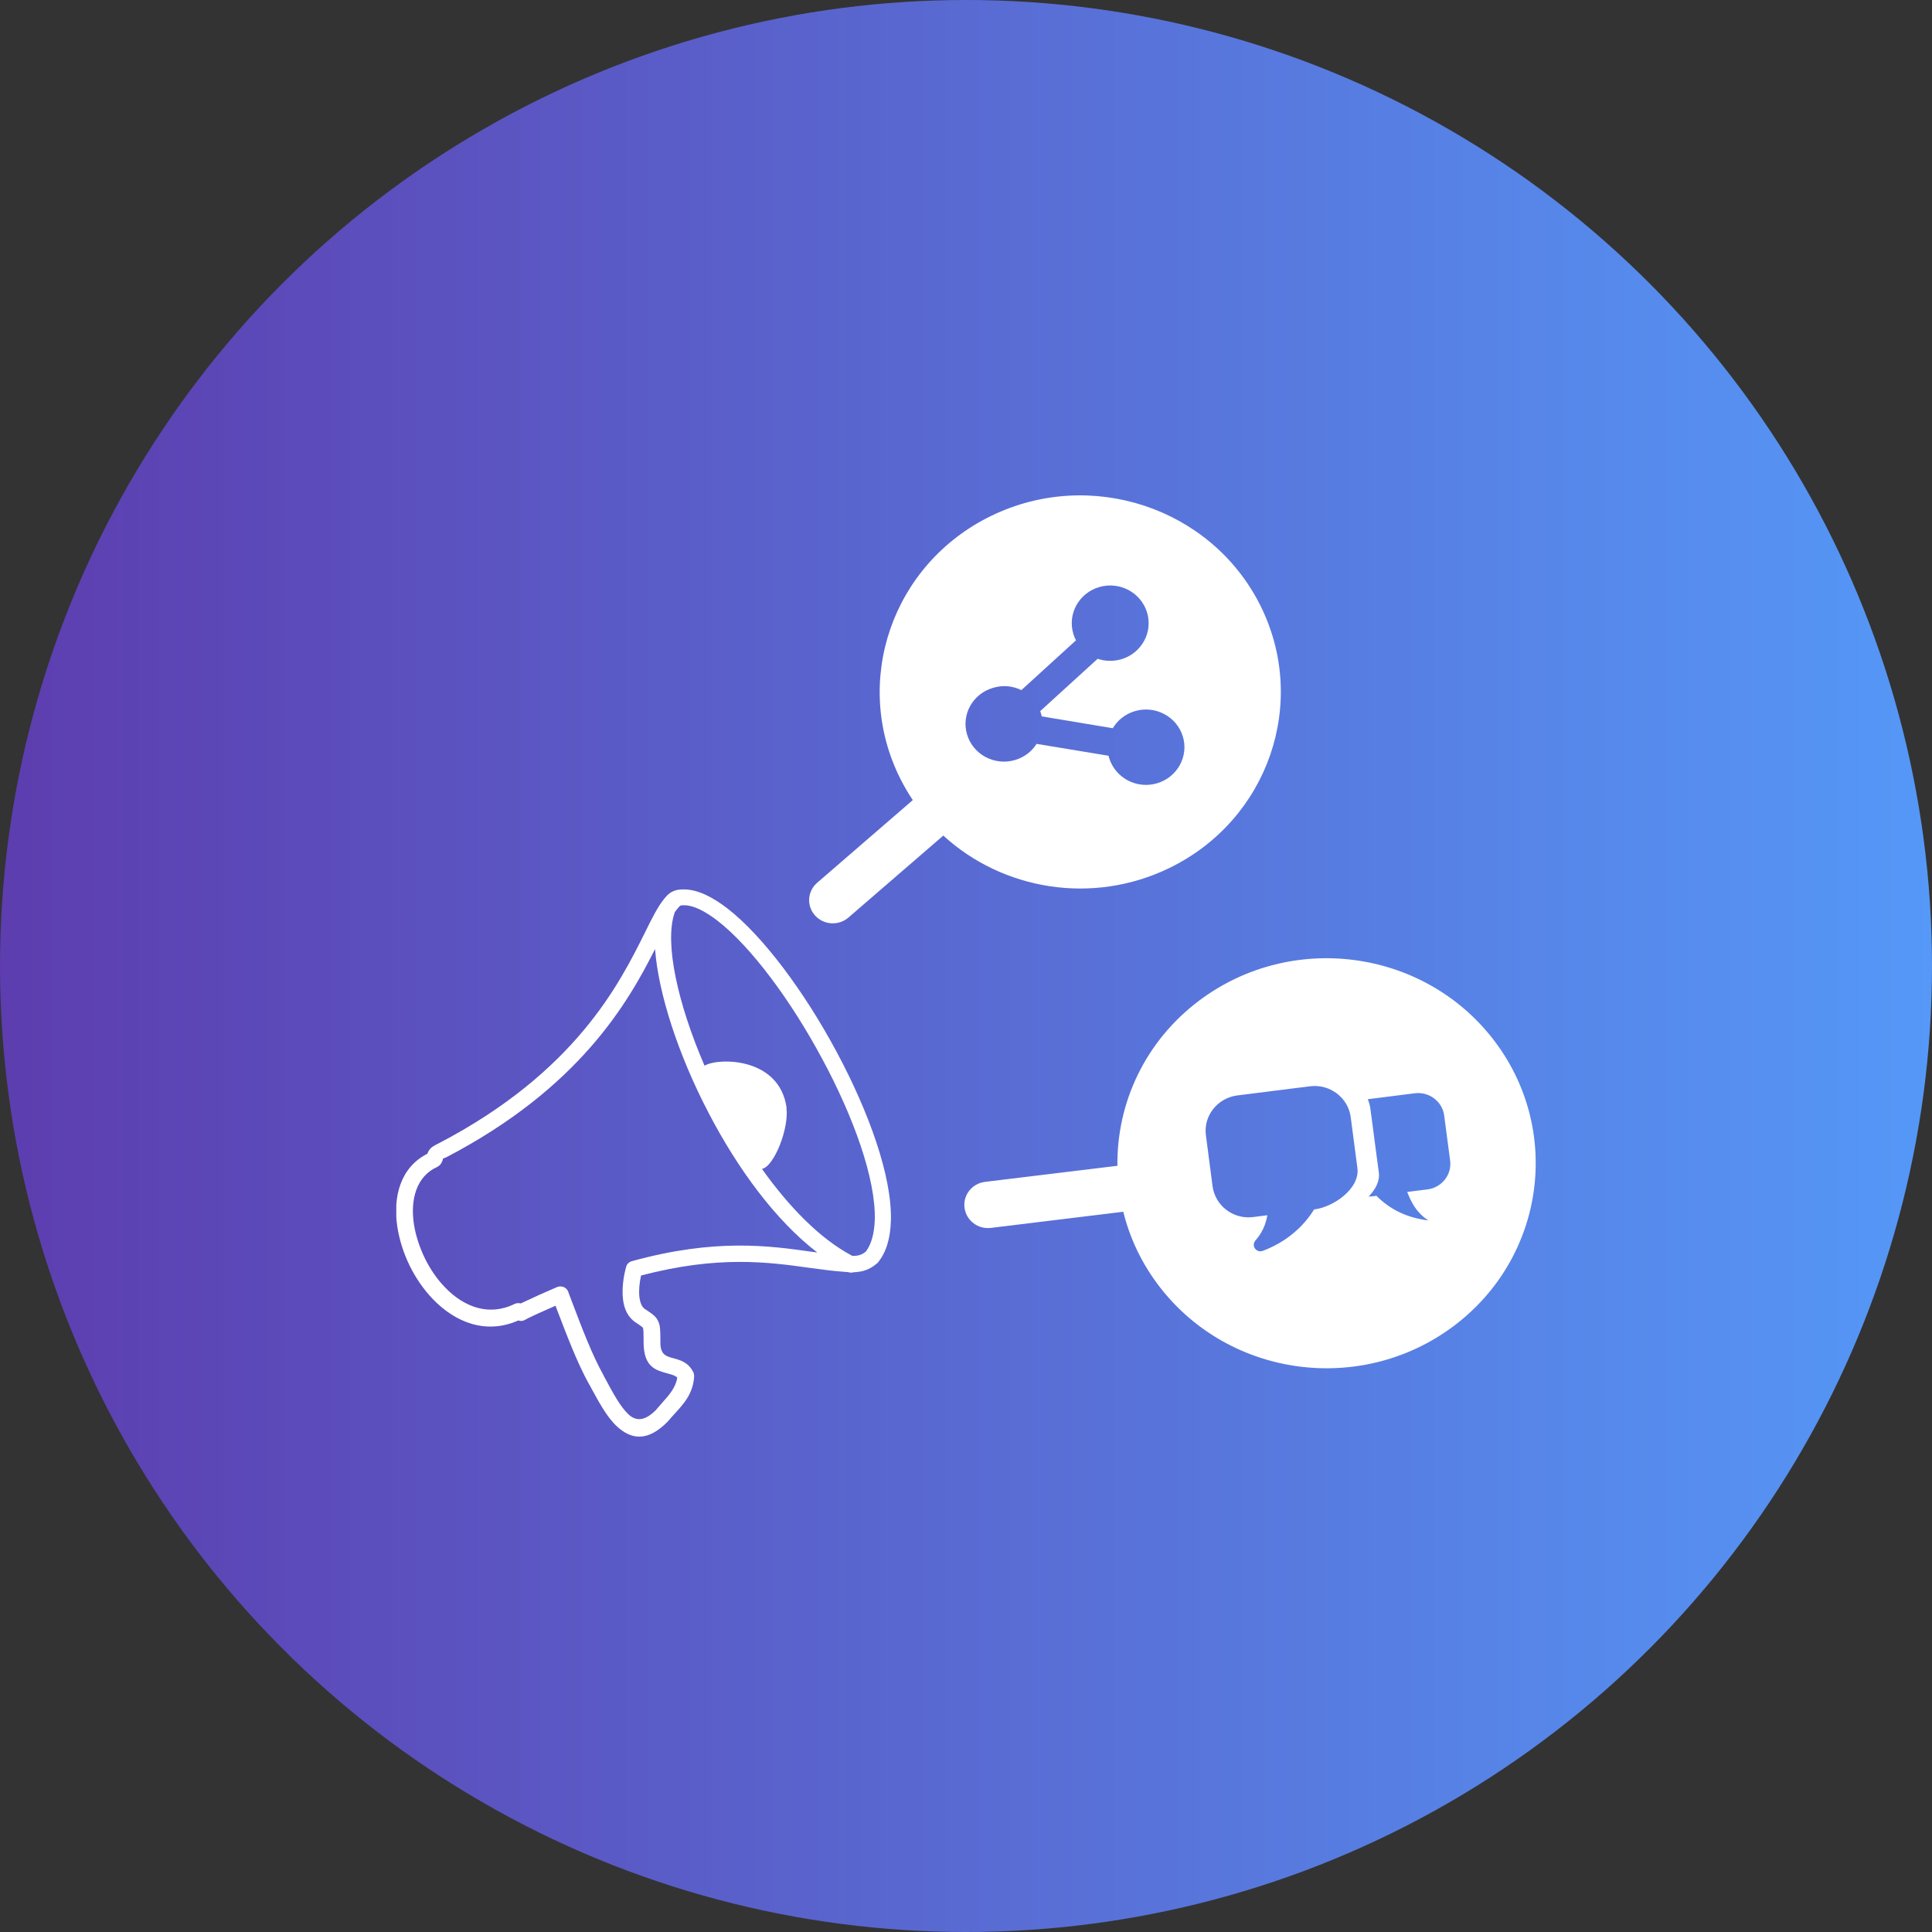 <svg width="39" height="39" viewBox="0 0 39 39" fill="none" xmlns="http://www.w3.org/2000/svg">
<rect x="0" y="0" width="39" height="39" fill="#333333" stroke="none"/>
<circle cx="19.5" cy="19.5" r="19.5" fill="url(#paint0_linear_2502_7104)"/>
<g clip-path="url(#clip0_2502_7104)">
<path fill-rule="evenodd" clip-rule="evenodd" d="M24.217 20.191C26.072 18.806 28.721 19.154 30.136 20.972C31.549 22.79 31.193 25.386 29.338 26.773C27.483 28.158 24.835 27.809 23.42 25.991C23.055 25.522 22.808 25.001 22.675 24.461L20.008 24.786C19.746 24.821 19.506 24.641 19.471 24.384C19.435 24.128 19.618 23.893 19.88 23.858L22.557 23.533C22.54 22.267 23.115 21.014 24.217 20.191ZM20.01 10.413C22.012 9.44 24.442 10.244 25.434 12.207C26.426 14.17 25.606 16.551 23.603 17.523C22.048 18.277 20.238 17.964 19.042 16.867L17.129 18.52C16.932 18.692 16.631 18.675 16.455 18.483C16.279 18.29 16.296 17.995 16.493 17.822L18.426 16.151C18.336 16.017 18.254 15.876 18.179 15.729C17.187 13.766 18.007 11.385 20.01 10.413ZM8.828 23.555C8.405 23.744 8.279 24.214 8.356 24.715C8.392 24.944 8.468 25.175 8.575 25.397C8.684 25.619 8.822 25.823 8.987 25.991C9.363 26.38 9.867 26.578 10.387 26.322C10.428 26.303 10.471 26.3 10.509 26.312C10.518 26.309 10.524 26.303 10.537 26.3C10.67 26.239 10.789 26.184 10.898 26.133C11.021 26.078 11.137 26.028 11.248 25.98C11.334 25.946 11.433 25.986 11.467 26.067C11.471 26.072 11.473 26.079 11.473 26.085L11.551 26.291C11.753 26.823 11.948 27.338 12.173 27.743C12.176 27.749 12.204 27.808 12.236 27.863C12.373 28.119 12.523 28.396 12.684 28.549C12.826 28.681 13 28.703 13.236 28.468C13.279 28.417 13.322 28.367 13.365 28.319C13.503 28.165 13.64 28.013 13.672 27.809C13.629 27.765 13.556 27.747 13.483 27.727C13.239 27.661 13 27.599 12.992 27.116V27.046C12.992 26.905 12.989 26.834 12.979 26.806C12.974 26.789 12.932 26.764 12.856 26.711L12.826 26.692C12.674 26.588 12.599 26.421 12.577 26.234C12.549 26.012 12.588 25.758 12.639 25.575C12.654 25.516 12.698 25.474 12.757 25.458C14.437 24.995 15.523 25.146 16.39 25.269C16.427 25.274 16.465 25.278 16.498 25.283C15.65 24.632 14.883 23.579 14.305 22.467C13.692 21.295 13.29 20.055 13.223 19.158C12.68 20.233 11.705 21.956 9.006 23.363C9.002 23.363 9 23.366 8.996 23.366L8.974 23.375C8.946 23.388 8.942 23.386 8.936 23.394C8.936 23.403 8.944 23.403 8.936 23.419C8.936 23.423 8.938 23.412 8.914 23.469C8.895 23.508 8.865 23.535 8.832 23.552L8.828 23.555ZM15.875 22.366C15.931 22.77 15.628 23.55 15.381 23.596C15.927 24.362 16.552 25.008 17.208 25.353C17.245 25.351 17.275 25.351 17.307 25.346C17.365 25.335 17.419 25.314 17.477 25.267C17.593 25.113 17.649 24.893 17.659 24.621C17.679 23.788 17.228 22.544 16.597 21.374C15.969 20.202 15.162 19.11 14.479 18.582C14.228 18.389 13.999 18.276 13.82 18.274C13.773 18.274 13.747 18.274 13.734 18.283C13.72 18.29 13.698 18.314 13.666 18.354C13.651 18.373 13.634 18.395 13.618 18.42C13.616 18.428 13.616 18.43 13.614 18.437C13.414 19.042 13.678 20.251 14.222 21.513C14.48 21.35 15.735 21.326 15.879 22.365L15.875 22.366ZM17.236 25.681C17.2 25.692 17.165 25.694 17.125 25.68C17.095 25.678 17.062 25.676 17.028 25.672C16.805 25.656 16.582 25.626 16.343 25.593C15.527 25.48 14.501 25.335 12.94 25.749C12.91 25.889 12.891 26.052 12.908 26.193C12.923 26.296 12.955 26.38 13.017 26.424L13.047 26.443C13.18 26.533 13.247 26.577 13.29 26.679C13.329 26.766 13.329 26.861 13.331 27.044V27.114C13.333 27.347 13.455 27.38 13.575 27.413C13.732 27.455 13.887 27.496 13.988 27.686C14.005 27.714 14.012 27.745 14.012 27.782C13.994 28.127 13.805 28.336 13.616 28.541C13.575 28.585 13.531 28.635 13.494 28.679L13.485 28.69C13.071 29.116 12.738 29.057 12.453 28.793C12.249 28.604 12.09 28.303 11.937 28.024C11.924 28 11.911 27.974 11.873 27.909C11.643 27.487 11.443 26.958 11.235 26.415L11.214 26.358C11.154 26.386 11.091 26.412 11.031 26.439C10.907 26.494 10.787 26.547 10.675 26.602C10.658 26.608 10.651 26.615 10.643 26.619C10.569 26.659 10.539 26.679 10.464 26.655C9.81 26.944 9.193 26.696 8.738 26.224C8.551 26.03 8.39 25.795 8.268 25.546C8.146 25.296 8.062 25.028 8.021 24.768C7.927 24.146 8.09 23.561 8.626 23.291C8.646 23.241 8.659 23.218 8.691 23.183C8.727 23.146 8.759 23.131 8.82 23.097L8.843 23.087C8.846 23.087 8.848 23.084 8.848 23.084C11.622 21.64 12.509 19.849 13.017 18.829C13.157 18.545 13.269 18.32 13.393 18.162C13.453 18.085 13.5 18.035 13.569 18C13.638 17.965 13.713 17.951 13.818 17.954C14.08 17.958 14.37 18.098 14.679 18.334C15.399 18.89 16.238 20.02 16.886 21.229C17.537 22.442 18.007 23.742 17.984 24.634C17.975 24.981 17.896 25.272 17.724 25.483C17.719 25.491 17.713 25.498 17.704 25.502C17.589 25.602 17.477 25.65 17.355 25.67C17.312 25.676 17.269 25.681 17.23 25.683L17.236 25.681ZM20.618 13.931L21.72 12.926C21.698 12.886 21.681 12.842 21.668 12.798C21.544 12.396 21.778 11.972 22.188 11.851C22.598 11.73 23.031 11.959 23.154 12.361C23.278 12.763 23.044 13.187 22.634 13.308C22.471 13.355 22.306 13.348 22.157 13.299L20.998 14.355C21.002 14.368 21.007 14.381 21.011 14.394C21.018 14.416 21.024 14.438 21.028 14.461L22.463 14.7C22.559 14.54 22.714 14.412 22.911 14.355C23.321 14.234 23.753 14.463 23.877 14.865C24 15.267 23.766 15.691 23.356 15.812C22.946 15.933 22.514 15.704 22.39 15.302C22.387 15.287 22.381 15.271 22.377 15.256L20.925 15.016C20.829 15.168 20.678 15.287 20.489 15.342C20.079 15.463 19.646 15.234 19.523 14.832C19.399 14.43 19.633 14.007 20.043 13.886C20.244 13.823 20.448 13.847 20.618 13.931ZM27.611 22.189L28.56 22.069C28.848 22.033 29.116 22.234 29.153 22.519L29.273 23.429C29.31 23.713 29.104 23.974 28.814 24.01L28.406 24.061C28.494 24.282 28.591 24.476 28.833 24.636C28.406 24.584 28.06 24.416 27.785 24.139L27.714 24.148C27.686 24.151 27.657 24.153 27.628 24.153C27.768 24.01 27.856 23.84 27.834 23.671L27.783 23.291L27.738 22.948L27.663 22.381C27.654 22.313 27.635 22.249 27.611 22.189ZM24.975 22.113L26.445 21.928C26.845 21.878 27.214 22.157 27.266 22.55L27.401 23.579C27.429 23.788 27.304 23.99 27.122 24.142C26.954 24.284 26.729 24.388 26.542 24.412L26.527 24.414C26.417 24.592 26.28 24.75 26.119 24.885C25.941 25.036 25.732 25.159 25.492 25.25C25.447 25.267 25.395 25.261 25.355 25.226C25.299 25.179 25.294 25.096 25.342 25.041C25.438 24.933 25.496 24.826 25.535 24.718C25.556 24.658 25.572 24.595 25.584 24.531L25.297 24.568C25.097 24.593 24.904 24.537 24.756 24.423C24.608 24.311 24.504 24.142 24.477 23.946L24.343 22.917C24.29 22.526 24.575 22.165 24.975 22.113Z" fill="white"/>
</g>
<defs>
<linearGradient id="paint0_linear_2502_7104" x1="0" y1="19.5" x2="39" y2="19.5" gradientUnits="userSpaceOnUse">
<stop stop-color="#5D3DAF"/>
<stop offset="1" stop-color="#5598F7"/>
</linearGradient>
<clipPath id="clip0_2502_7104">
<rect width="23" height="19" fill="white" transform="translate(8 10)"/>
</clipPath>
</defs>
</svg>
